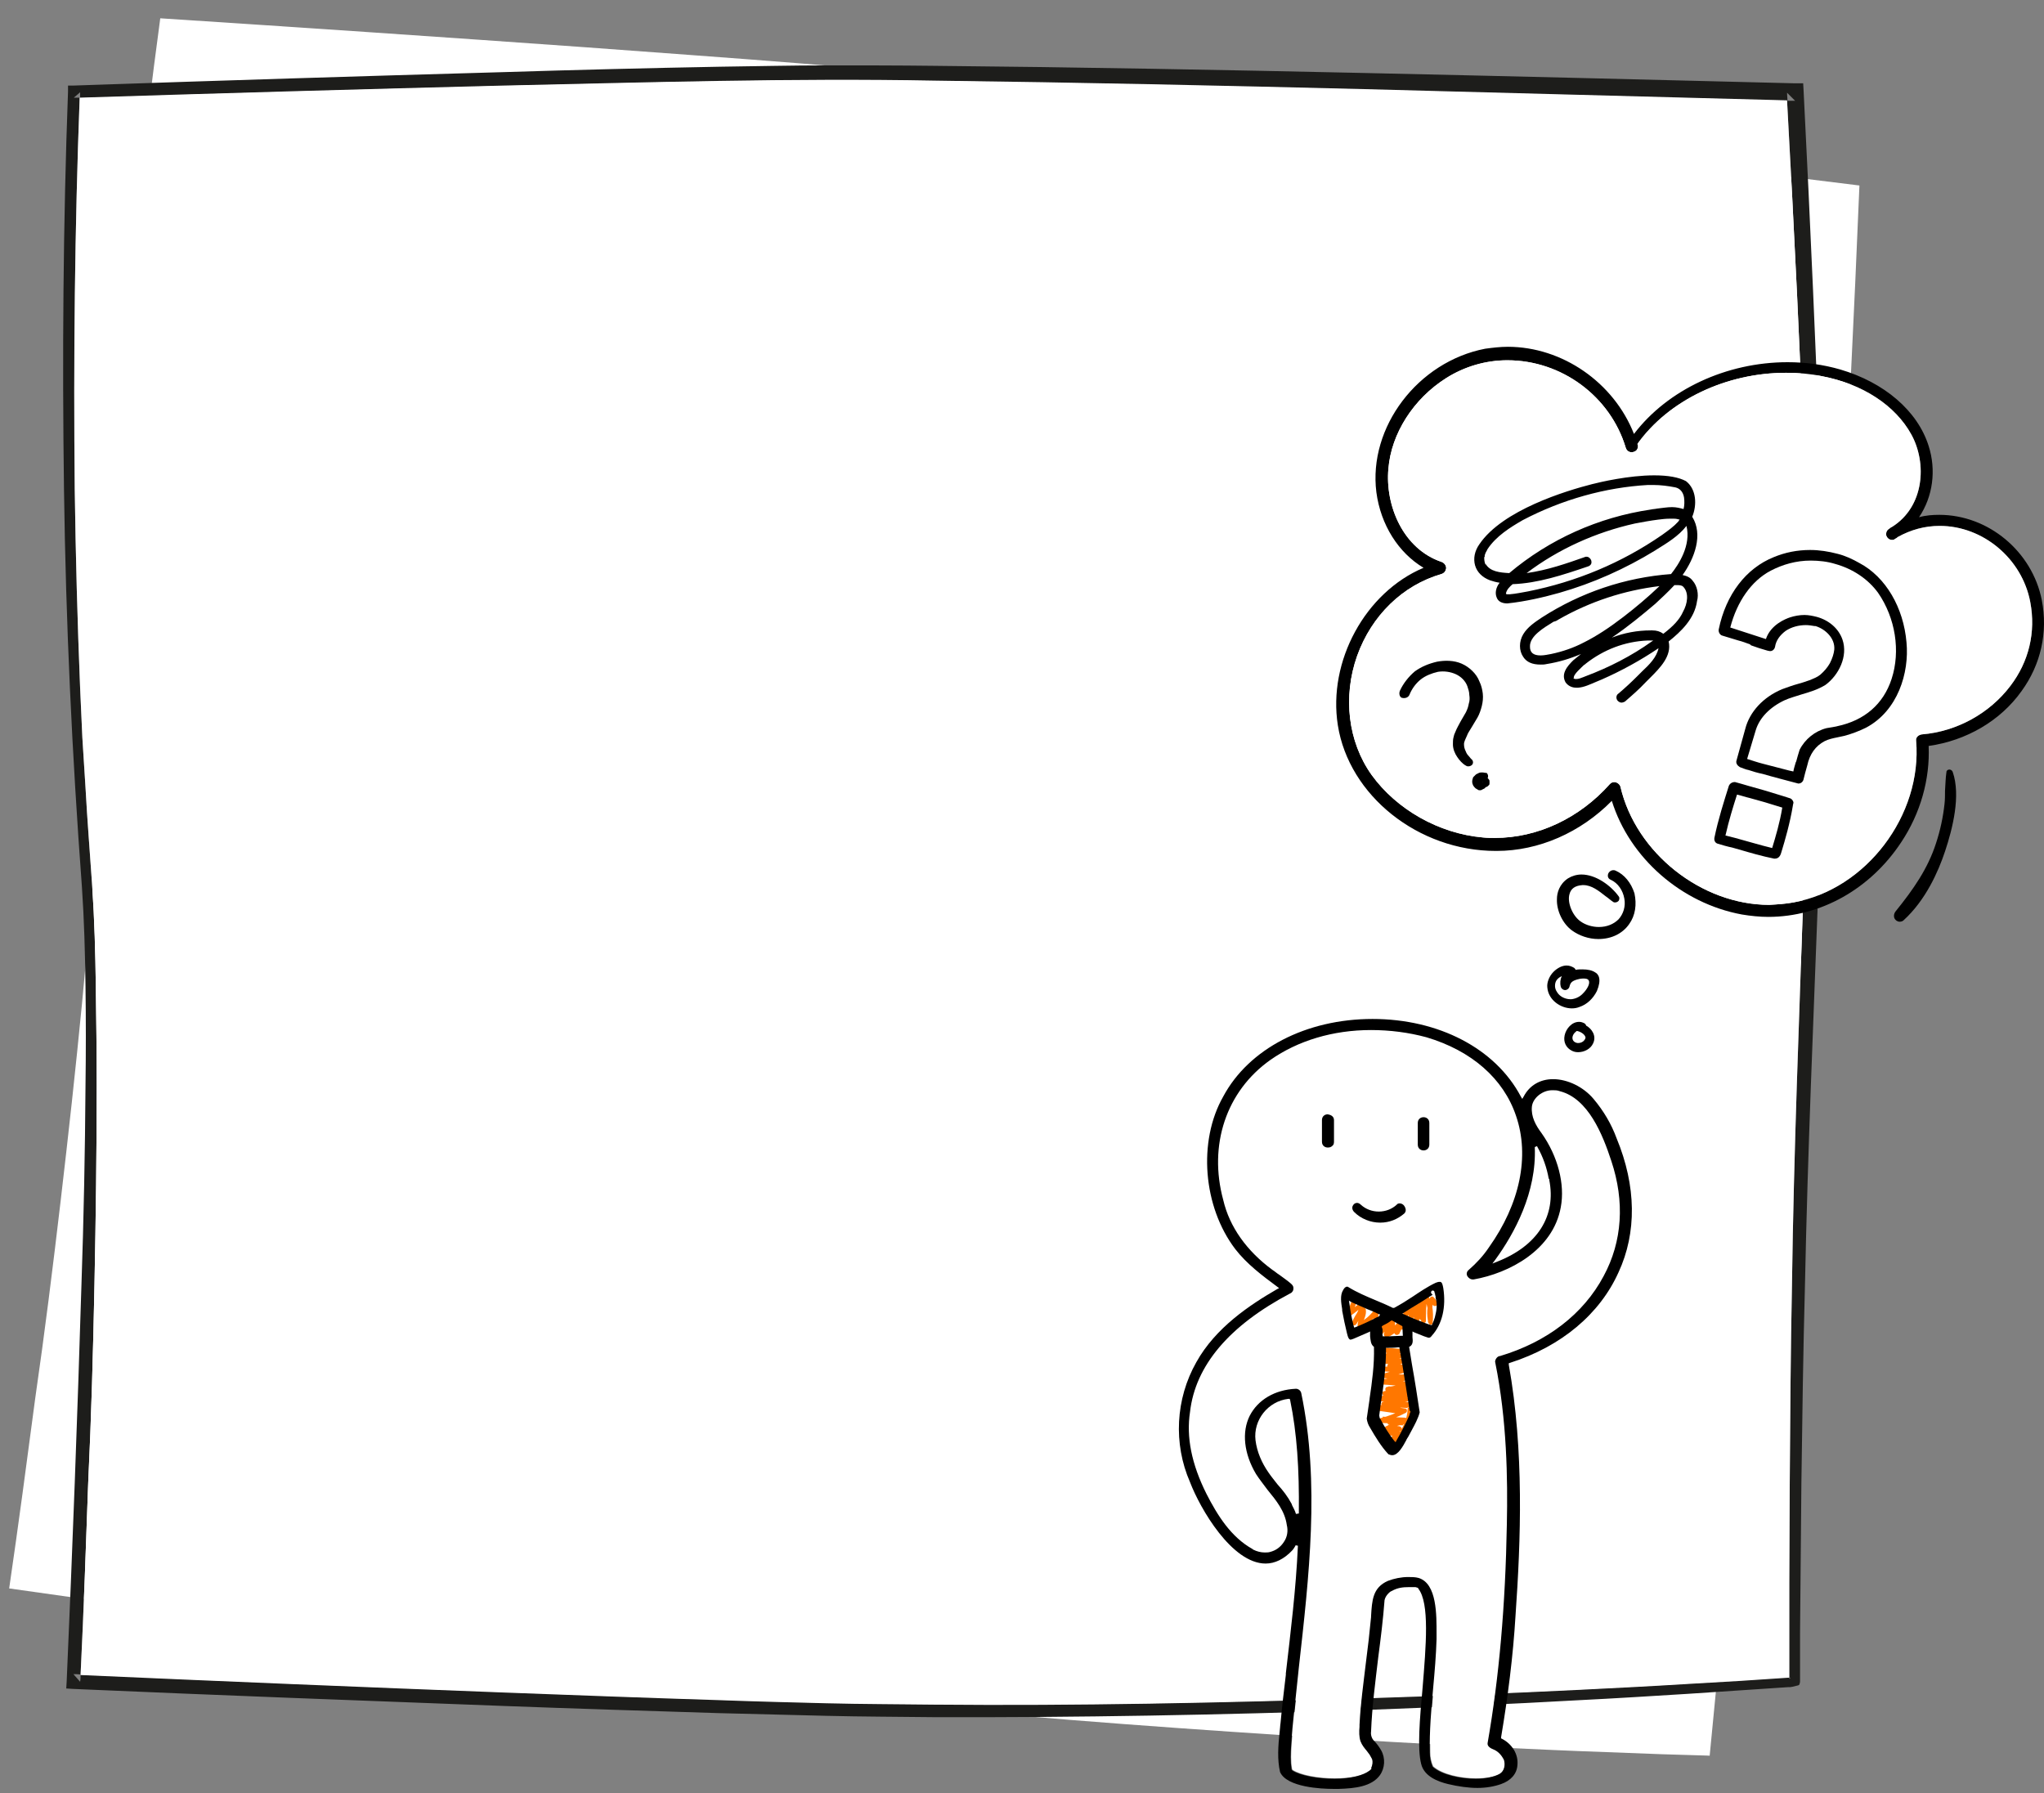 <svg width="456" height="400" viewBox="0 0 456 400" fill="none" xmlns="http://www.w3.org/2000/svg">
<rect x="0" y="0" width="456" height="400" fill="#808080" stroke="none"/>
<path d="M406.97 172.334C405.344 187.046 403.53 201.639 401.606 216.322C397.759 245.688 393.722 274.935 390.471 304.359C388.747 319.061 387.221 333.782 385.695 348.504L383.457 370.591L382.387 381.639L381.857 387.114L381.587 389.901L381.453 391.294L381.414 391.692L381.115 391.663L379.613 391.618L376.607 391.528L370.597 391.348L358.585 390.889C350.574 390.616 342.573 390.243 334.572 389.87C318.569 389.125 302.586 388.18 286.612 387.136C254.664 385.048 222.746 382.662 190.924 379.28C182.971 378.409 175.008 377.638 167.064 376.668C159.121 375.698 151.177 374.728 143.243 373.659C127.366 371.62 111.498 369.481 95.631 367.342C64.393 363.112 33.264 358.793 2.046 354.364C4.12 340.198 5.986 326.112 7.862 311.927C9.975 297.363 11.799 282.67 13.524 267.968C15.249 253.266 16.874 238.554 18.3 223.823C19.013 216.457 19.626 209.082 20.24 201.707C20.853 194.331 21.367 186.947 21.583 179.533C21.798 172.119 21.904 164.795 22.219 157.391L22.592 146.275L23.164 135.179C23.993 120.39 25.011 105.72 26.238 90.969C28.744 61.976 31.856 32.941 35.755 4.082C67.304 6.132 98.744 8.271 130.274 10.52C162.193 12.906 194.14 14.994 225.933 18.675C257.746 22.157 289.53 25.937 321.304 29.816L414.824 41.382C413.632 70.301 412.231 99.301 410.532 128.272C409.613 142.952 408.694 157.632 406.97 172.334Z" fill="white"/>
<path d="M406.276 109.086C405.176 79.486 403.876 49.986 402.376 20.386L402.276 18.586H400.476C368.476 17.786 336.476 16.986 304.476 16.286C272.476 15.586 240.476 14.986 208.476 14.686C200.476 14.586 192.476 14.586 184.476 14.586C176.476 14.586 168.476 14.786 160.476 14.886C144.476 15.186 128.476 15.586 112.476 16.086C80.476 16.986 48.476 17.986 16.476 19.086H15.176V20.386C14.076 49.986 13.876 79.586 14.276 109.186C14.676 138.786 16.076 168.386 18.276 197.886C18.776 205.186 18.976 212.586 19.076 219.986C19.176 227.386 19.176 234.786 19.076 242.186C18.976 256.986 18.676 271.786 18.176 286.486C17.276 315.986 16.176 345.586 14.876 375.086L14.776 376.686L16.376 376.786C48.376 378.186 80.376 379.386 112.376 380.586C128.376 381.186 144.376 381.686 160.376 382.186C168.376 382.386 176.376 382.586 184.376 382.786C192.376 382.986 200.376 382.986 208.376 383.086C240.376 383.186 272.476 382.586 304.476 381.486C320.476 380.886 336.476 380.186 352.476 379.286C360.476 378.886 368.476 378.386 376.476 377.886L388.476 377.086L394.476 376.686L397.476 376.486L398.976 376.386H399.376C399.576 376.386 399.776 376.286 399.976 376.286C400.376 376.186 400.776 376.086 401.176 375.986L401.376 375.886C401.476 375.686 401.576 375.386 401.576 375.086C401.576 374.886 401.576 374.686 401.576 374.586V373.886V372.486V369.686V364.186L401.676 353.086L401.876 330.886C402.076 316.086 402.276 301.286 402.676 286.586C403.276 256.986 404.576 227.486 405.676 197.886C406.176 183.086 406.676 168.286 406.876 153.486C407.276 138.686 406.776 123.786 406.276 109.086ZM403.476 153.486C403.276 168.286 402.876 182.986 402.376 197.786C401.376 227.386 400.176 256.886 399.776 286.486C399.476 301.286 399.376 316.086 399.276 330.886L399.176 353.086V364.186V369.686V372.486V373.886V374.286H399.276C399.376 374.286 399.376 374.386 399.476 374.386C399.376 374.386 399.176 374.486 399.176 374.586V374.686V374.186H398.876L397.376 374.286L394.376 374.486L388.376 374.886L376.376 375.586C368.376 376.086 360.376 376.486 352.376 376.886C336.376 377.686 320.376 378.286 304.376 378.786C272.376 379.786 240.376 380.486 208.376 380.186C200.376 380.086 192.376 380.086 184.376 379.886C176.376 379.686 168.376 379.486 160.376 379.186C144.376 378.686 128.376 378.086 112.376 377.486C80.876 376.286 49.476 374.986 17.976 373.586C17.976 374.086 17.976 374.586 17.876 375.186L16.376 373.486C16.876 373.486 17.476 373.486 17.976 373.586C18.676 359.286 19.176 345.086 19.676 330.786C20.376 316.186 20.776 301.386 21.076 286.586C21.376 271.786 21.576 256.986 21.576 242.186C21.576 234.786 21.476 227.386 21.376 219.986C21.276 212.586 21.076 205.186 20.576 197.786C20.076 190.386 19.476 183.086 19.076 175.686L18.376 164.586L17.876 153.486C17.276 138.686 16.876 123.986 16.676 109.186C16.376 80.086 16.676 50.886 17.776 21.786C17.376 21.786 16.976 21.786 16.476 21.786L17.876 20.586C17.876 20.986 17.876 21.386 17.876 21.886C49.476 20.886 80.976 19.986 112.576 19.186C144.576 18.486 176.576 17.486 208.576 18.086C240.576 18.486 272.576 19.186 304.576 19.986L398.776 22.486C398.776 21.886 398.676 21.286 398.676 20.686L400.476 22.486H398.676C400.276 51.386 401.676 80.386 402.776 109.386C403.276 123.986 403.776 138.686 403.476 153.486Z" fill="#1D1D1B"/>
<path d="M403.476 153.486C403.276 168.286 402.876 182.986 402.376 197.786C401.376 227.386 400.176 256.886 399.776 286.486C399.476 301.286 399.376 316.086 399.276 330.886L399.176 353.086V364.186V369.686V372.486V373.886V374.286H398.876L397.376 374.386L394.376 374.586L388.376 374.986L376.376 375.686C368.376 376.186 360.376 376.586 352.376 376.986C336.376 377.786 320.376 378.386 304.376 378.886C272.376 379.886 240.376 380.586 208.376 380.286C200.376 380.186 192.376 380.186 184.376 379.986C176.376 379.786 168.376 379.586 160.376 379.286C144.376 378.786 128.376 378.186 112.376 377.586C80.876 376.386 49.476 375.086 17.976 373.686C18.676 359.386 19.176 345.186 19.676 330.886C20.376 316.186 20.776 301.386 21.076 286.586C21.376 271.786 21.576 256.986 21.576 242.186C21.576 234.786 21.476 227.386 21.376 219.986C21.276 212.586 21.076 205.186 20.576 197.786C20.076 190.386 19.476 183.086 19.076 175.686L18.376 164.586L17.876 153.486C17.276 138.686 16.876 123.986 16.676 109.186C16.376 80.086 16.676 50.886 17.776 21.786C49.376 20.786 80.876 19.886 112.476 19.086C144.476 18.386 176.476 17.386 208.476 17.986C240.476 18.386 272.476 19.086 304.476 19.886L398.676 22.386C400.276 51.286 401.676 80.286 402.776 109.286C403.276 123.986 403.776 138.686 403.476 153.486Z" fill="white"/>
<path d="M359.584 258.904C357.651 252.996 354.428 244.939 348.09 243.328C347.553 243.221 347.016 243.113 346.587 243.113H346.372C344.223 243.113 342.075 244.939 341.86 246.766C341.645 248.914 342.827 250.847 344.008 252.674C347.661 257.83 349.272 264.06 348.305 269.216C346.587 278.884 336.811 283.932 328.862 285.329C328.755 285.329 328.755 285.329 328.648 285.329C328.11 285.329 327.466 284.899 327.359 284.362C327.251 283.932 327.359 283.503 327.788 283.181C329.507 281.677 331.011 279.958 332.3 278.132C339.175 268.464 341.43 257.83 338.315 248.806C335.522 240.535 328.433 234.305 318.335 231.297C314.253 230.223 310.171 229.686 305.982 229.686C297.496 229.686 289.654 231.942 283.532 236.346C273.649 243.328 269.675 255.252 273.005 267.605C274.508 273.62 278.268 279.099 283.961 283.181C284.391 283.503 284.928 283.932 285.465 284.255C286.325 284.899 287.291 285.651 288.151 286.296C288.365 286.403 288.473 286.618 288.58 286.833C288.688 287.155 288.688 287.477 288.58 287.8C288.473 288.122 288.258 288.337 287.936 288.444C274.294 295.641 266.774 304.557 265.593 314.869C264.626 320.455 265.807 326.47 269.245 333.13C271.716 337.964 274.723 342.798 279.557 345.483L279.665 345.591C280.416 346.021 281.276 346.235 282.243 346.235C282.672 346.235 282.995 346.235 283.424 346.128C284.713 345.806 285.895 345.054 286.539 343.872C287.291 342.691 287.506 341.402 287.184 340.113C286.754 336.997 284.713 334.527 282.887 332.271C281.92 331.197 281.061 330.015 280.309 328.726C277.624 324.215 277.086 319.381 278.913 315.728C280.739 312.076 284.498 309.928 289.225 309.713C289.762 309.713 290.299 310.143 290.406 310.68C294.596 330.875 292.233 351.714 289.869 371.909L289.225 378.031C288.903 381.254 288.473 384.477 288.258 387.807C288.258 388.236 288.151 388.666 288.151 389.203C288.043 391.029 287.936 392.855 288.258 394.574V394.681L288.365 394.789L288.473 394.896C290.192 395.97 293.951 396.722 297.818 396.722C301.471 396.722 304.371 396.078 305.66 394.896C305.767 394.789 305.767 394.681 305.875 394.681H305.982L306.09 394.359H305.982C306.304 393.715 306.304 392.963 306.197 392.318C306.09 391.996 305.875 391.674 305.66 391.351C305.445 391.029 305.23 390.814 305.015 390.492C304.478 389.848 303.941 389.203 303.619 388.344C303.189 387.377 303.297 386.195 303.404 385.121V384.691C303.619 380.072 304.263 375.453 304.801 371.049C305.015 369.223 305.23 367.504 305.445 365.786C305.66 364.067 305.875 362.348 305.982 360.63V360.415C306.197 357.085 306.304 354.077 309.742 352.573C311.138 352.036 312.642 351.714 314.253 351.714C315.005 351.714 315.865 351.821 316.617 351.929C320.806 353.218 320.699 360.2 320.591 364.389V365.571C320.484 369.223 320.161 372.875 319.839 376.42C319.41 381.147 318.98 386.088 319.087 390.922C319.087 391.996 319.302 393.07 319.732 394.037C321.773 395.863 325.962 396.722 329.292 396.722C331.548 396.722 333.481 396.4 334.663 395.648C335.737 395.004 335.952 393.5 335.63 392.533C335.2 391.459 334.341 390.707 333.267 390.17C332.729 390.062 331.87 389.525 331.978 388.773C334.556 374.057 335.952 358.051 336.274 339.898C336.382 329.8 336.274 316.588 333.696 303.912C333.589 303.59 333.696 303.268 333.911 302.946C334.126 302.623 334.341 302.516 334.77 302.409C345.19 299.401 353.461 293.063 357.865 284.577C361.947 276.95 362.592 268.034 359.584 258.904Z" fill="white"/>
<path d="M301.471 290.485C301.149 291.237 300.934 292.096 300.612 292.848C300.504 293.278 301.041 293.708 301.364 293.493C302.33 292.848 303.19 292.096 304.049 291.344C303.727 291.237 303.405 291.237 303.19 291.13C303.297 291.774 302.975 292.526 302.653 293.063C302.223 293.708 301.901 294.352 301.578 294.997C301.471 295.211 301.686 295.534 301.901 295.641C302.115 295.749 302.438 295.641 302.545 295.426C303.19 294.46 303.834 293.493 304.479 292.633C304.156 292.633 303.834 292.526 303.512 292.526C303.619 293.063 303.405 293.6 303.297 294.03C303.082 294.567 302.867 295.104 302.867 295.749C302.867 296.178 303.297 296.393 303.727 296.178C305.231 295.319 306.412 294.245 307.486 292.956C307.164 292.848 306.842 292.741 306.52 292.633C306.412 293.171 306.412 293.6 306.412 294.137C306.412 294.782 307.486 294.782 307.486 294.137C307.486 293.6 307.486 293.171 307.594 292.633C307.594 292.419 307.379 292.204 307.164 292.096C306.949 291.989 306.735 292.204 306.52 292.311C305.66 293.493 304.479 294.46 303.19 295.211C303.512 295.319 303.727 295.534 304.049 295.641C304.049 295.104 304.264 294.46 304.479 293.922C304.694 293.278 304.801 292.741 304.694 292.096C304.586 291.667 303.942 291.559 303.727 291.989C303.082 292.956 302.438 293.922 301.793 294.782C302.115 294.889 302.438 295.104 302.76 295.211C302.975 294.46 303.512 293.815 303.834 293.171C304.264 292.419 304.479 291.667 304.264 290.807C304.156 290.378 303.619 290.27 303.405 290.592C302.653 291.344 301.793 291.989 300.934 292.526C301.149 292.741 301.471 292.956 301.686 293.171C302.008 292.419 302.223 291.559 302.545 290.807C302.653 290.485 302.438 290.27 302.223 290.163C301.793 289.948 301.578 290.163 301.471 290.485Z" fill="#FF7700"/>
<path d="M308.99 294.567C308.346 295.319 307.916 296.178 307.594 297.038C307.487 297.252 307.701 297.575 307.916 297.682C308.131 297.79 308.453 297.682 308.561 297.467C309.205 296.608 309.85 295.856 310.602 295.104C310.279 294.997 309.957 294.997 309.742 294.889C309.957 295.534 309.742 296.393 309.313 296.93C308.883 297.467 309.528 298.112 310.065 297.682C310.602 297.252 311.031 296.501 311.246 295.856C311.354 295.319 310.709 294.997 310.387 295.319C309.957 295.749 309.528 296.178 309.205 296.608C308.883 297.145 308.453 297.682 308.99 298.219C309.098 298.327 309.313 298.434 309.528 298.327C310.817 297.79 311.783 296.93 312.535 295.856C312.213 295.749 311.891 295.641 311.569 295.534C311.569 296.178 311.461 296.715 311.139 297.145C311.461 297.36 311.783 297.467 312.106 297.682C312.535 296.823 312.858 296.071 313.287 295.211C312.965 295.211 312.643 295.104 312.32 295.104C312.32 295.426 312.32 295.856 312.32 296.178C312.643 296.071 312.965 295.963 313.287 295.856C313.287 295.749 313.18 295.749 313.18 295.641C313.18 295.319 312.965 295.104 312.643 295.104C312.32 295.104 312.106 295.319 312.106 295.641C312.106 295.856 312.213 296.178 312.32 296.393C312.643 296.823 313.287 296.608 313.287 296.071C313.287 295.641 313.287 295.104 313.287 294.674C313.18 294.245 312.535 294.137 312.32 294.567C311.891 295.426 311.569 296.178 311.139 297.038C310.817 297.682 311.676 298.112 312.106 297.575C312.535 296.93 312.75 296.178 312.643 295.426C312.643 294.889 311.891 294.674 311.676 295.104C311.139 295.963 310.279 296.715 309.313 297.145C309.528 297.145 309.635 297.252 309.85 297.252C309.957 297.36 309.957 297.36 309.957 297.467C310.065 297.36 310.065 297.252 310.172 297.252C310.279 297.145 310.387 296.93 310.494 296.823C310.709 296.501 311.031 296.178 311.354 295.963C311.031 295.749 310.709 295.641 310.494 295.426C310.387 295.963 310.065 296.501 309.635 296.823C309.85 297.038 310.172 297.36 310.387 297.575C311.139 296.715 311.354 295.534 311.139 294.46C311.031 294.03 310.494 293.922 310.279 294.245C309.528 295.104 308.776 295.963 308.131 296.823C308.453 296.93 308.776 297.145 309.098 297.252C309.313 296.501 309.742 295.856 310.172 295.211C310.387 294.997 310.387 294.674 310.172 294.46C309.528 294.46 309.205 294.352 308.99 294.567Z" fill="#FF7700"/>
<path d="M312.964 292.741C313.072 292.956 313.072 293.171 313.072 293.385C313.072 293.922 313.824 294.137 314.038 293.708C314.361 293.063 314.79 292.311 315.113 291.667C314.79 291.559 314.468 291.452 314.146 291.344C314.253 292.204 314.253 293.063 314.253 293.922C314.253 294.46 315.005 294.674 315.22 294.245C315.65 293.278 316.079 292.204 316.294 291.13C315.972 291.13 315.542 291.022 315.22 291.022C315.327 292.311 315.435 293.493 315.435 294.782C315.435 295.426 316.402 295.534 316.509 294.889C316.831 293.493 317.154 291.989 317.583 290.592C317.261 290.592 316.831 290.485 316.509 290.485C316.509 291.667 316.509 292.956 316.509 294.137C316.831 294.137 317.261 294.137 317.583 294.137C317.583 292.741 317.583 291.344 317.691 289.948C317.368 289.948 316.939 290.055 316.617 290.055C316.939 291.559 317.046 293.171 317.046 294.674C317.368 294.674 317.798 294.674 318.12 294.674C318.12 292.956 318.12 291.237 318.443 289.518C318.335 289.626 318.228 289.733 318.12 289.841C318.12 289.841 318.12 289.841 318.228 289.841C318.12 289.841 318.013 289.841 317.906 289.841C317.906 289.841 317.906 289.841 318.013 289.841C317.906 289.841 317.906 289.733 317.798 289.733C317.906 289.841 318.013 290.055 318.013 290.27C318.12 290.485 318.12 290.7 318.228 290.807C318.335 291.237 318.443 291.774 318.55 292.204C318.657 293.063 318.657 294.03 318.55 294.997C318.872 294.997 319.302 294.889 319.624 294.889C319.195 293.278 319.409 291.559 319.946 290.055C319.624 290.163 319.302 290.163 319.087 290.27C319.302 290.485 319.517 290.7 319.624 291.022C319.839 291.667 320.913 291.344 320.698 290.7C320.484 290.163 320.269 289.841 319.839 289.411C319.517 289.089 319.087 289.303 318.98 289.626C318.335 291.344 318.228 293.278 318.657 295.104C318.765 295.319 318.98 295.534 319.195 295.534C319.517 295.534 319.624 295.319 319.624 294.997C319.732 293.815 319.732 292.633 319.517 291.452C319.409 290.915 319.195 290.378 318.98 289.841C318.765 289.303 318.55 288.659 317.798 288.874C317.583 288.874 317.476 289.089 317.476 289.196C317.154 291.022 317.046 292.848 317.046 294.674C317.046 295.319 318.12 295.319 318.12 294.674C318.12 293.063 318.013 291.344 317.691 289.733C317.691 289.518 317.368 289.303 317.154 289.303C316.831 289.303 316.724 289.518 316.724 289.841C316.617 291.237 316.509 292.633 316.617 294.03C316.617 294.674 317.691 294.674 317.691 294.03C317.691 292.848 317.691 291.559 317.691 290.378C317.691 289.733 316.831 289.626 316.617 290.27C316.187 291.667 315.757 293.063 315.542 294.567C315.865 294.567 316.294 294.674 316.617 294.674C316.617 293.385 316.617 292.096 316.402 290.915C316.294 290.378 315.542 290.163 315.327 290.807C315.005 291.774 314.683 292.741 314.361 293.6C314.683 293.708 315.005 293.815 315.327 293.922C315.327 293.063 315.327 292.204 315.22 291.344C315.22 290.807 314.468 290.592 314.253 291.022C313.931 291.667 313.501 292.419 313.179 293.063C313.501 293.171 313.824 293.278 314.146 293.385C314.146 292.956 314.038 292.633 313.931 292.204C313.501 291.559 312.642 292.204 312.964 292.741Z" fill="#FF7700"/>
<path d="M309.42 301.871C310.387 301.979 311.246 301.979 312.213 302.086C312.213 301.764 312.105 301.334 312.105 301.012C311.246 301.334 310.279 301.657 309.42 301.871C308.775 301.979 308.99 302.838 309.527 302.946C310.387 303.053 311.246 303.053 312.105 303.16C312.105 302.838 311.998 302.409 311.998 302.086C310.816 302.301 309.635 302.516 308.453 303.053C308.023 303.268 307.916 304.02 308.453 304.127C309.957 304.45 311.568 304.342 313.072 304.235C313.072 303.912 312.965 303.483 312.965 303.16C311.89 303.483 310.924 303.912 309.85 304.235C309.42 304.342 309.312 305.201 309.85 305.309C311.139 305.524 312.428 305.739 313.717 305.631C313.717 305.309 313.609 304.879 313.609 304.557C311.998 304.879 310.387 304.987 308.775 304.879C308.131 304.879 308.131 305.953 308.775 305.953C310.279 306.061 311.89 306.168 313.394 306.168C313.394 305.846 313.287 305.416 313.287 305.094C311.783 305.524 310.279 305.953 308.883 306.383C308.453 306.49 308.346 307.35 308.883 307.457C310.494 307.672 312.105 307.779 313.717 307.672C313.609 307.35 313.502 307.028 313.287 306.705C312.857 307.242 311.353 307.242 310.709 307.35C309.85 307.457 308.883 307.672 308.023 307.779C307.379 307.887 307.594 308.746 308.131 308.854C310.064 308.961 311.998 309.176 313.824 309.283C313.717 308.961 313.609 308.639 313.502 308.317C312.213 308.961 310.924 309.283 309.527 309.391C308.883 309.391 308.883 310.465 309.527 310.465C310.924 310.572 312.32 310.572 313.717 310.68C313.717 310.358 313.609 309.928 313.609 309.606C311.998 309.82 310.387 310.143 308.775 310.358C308.131 310.465 308.346 311.432 308.883 311.432C310.601 311.539 312.213 311.647 313.931 311.754C313.824 311.432 313.717 311.109 313.609 310.787C312.857 311.324 311.783 311.217 310.924 311.217C309.957 311.324 308.99 311.432 308.023 311.539C307.379 311.647 307.379 312.506 308.023 312.613C309.85 312.828 311.568 312.936 313.394 312.936C313.394 312.613 313.287 312.184 313.287 311.861C311.676 312.184 310.172 312.506 308.561 312.721C307.916 312.828 308.131 313.795 308.668 313.795C310.494 313.902 312.213 314.01 314.039 314.117C314.039 313.795 314.039 313.365 314.039 313.043C311.676 313.258 309.42 313.365 307.057 313.58C306.52 313.58 306.305 314.547 306.949 314.654C308.99 314.977 310.924 315.191 312.965 315.514C312.965 315.191 312.857 314.869 312.857 314.547C311.353 315.299 309.742 315.943 308.023 316.373C307.379 316.48 307.594 317.447 308.131 317.447C309.742 317.555 311.353 317.555 313.072 317.662C313.072 317.34 313.072 316.91 313.072 316.588C312.105 316.695 311.031 316.803 310.064 316.803C309.42 316.91 309.312 317.877 310.064 317.877C311.031 317.877 312.105 317.984 313.072 317.984C313.072 317.662 312.965 317.232 312.965 316.91C311.676 317.232 310.387 317.662 309.205 318.199C308.668 318.414 308.99 319.166 309.527 319.166C310.387 319.273 311.246 319.381 312.105 319.488C312.105 319.166 311.998 318.736 311.998 318.414C311.139 318.629 310.172 318.844 309.312 319.166C308.668 319.381 308.883 320.133 309.42 320.24C310.172 320.24 310.924 320.347 311.783 320.347C311.676 320.025 311.461 319.81 311.353 319.488C311.139 319.81 310.816 320.133 310.494 320.455C310.279 320.67 310.279 321.207 310.601 321.314C310.924 321.422 311.139 321.529 311.461 321.744C311.353 321.529 311.246 321.314 311.246 321.099C311.353 321.099 311.353 320.992 311.461 320.992C311.568 321.314 311.568 321.637 311.676 321.851C313.717 319.81 314.898 317.232 315.113 314.332C315.113 313.688 314.039 313.688 314.039 314.332C313.931 316.91 312.75 319.273 310.924 321.099C310.601 321.314 310.709 321.959 311.139 321.959C311.676 322.066 312.105 321.851 312.213 321.314C312.213 321.099 312.213 320.777 311.998 320.67C311.676 320.562 311.461 320.455 311.139 320.24C311.139 320.562 311.246 320.777 311.246 321.099C311.676 320.777 311.998 320.348 312.32 319.918C312.535 319.596 312.213 319.166 311.89 319.058C311.139 319.058 310.387 318.951 309.527 318.951C309.527 319.273 309.635 319.703 309.635 320.025C310.494 319.81 311.461 319.596 312.32 319.273C312.965 319.058 312.75 318.307 312.213 318.199C311.353 318.092 310.494 317.984 309.635 317.877C309.742 318.199 309.85 318.521 309.957 318.844C311.031 318.307 312.213 317.877 313.502 317.662C314.146 317.555 313.931 316.588 313.394 316.588C312.428 316.588 311.353 316.48 310.387 316.48C310.387 316.803 310.387 317.232 310.387 317.555C311.353 317.447 312.428 317.34 313.394 317.34C314.039 317.232 314.146 316.266 313.394 316.266C311.783 316.158 310.172 316.158 308.453 316.051C308.453 316.373 308.561 316.803 308.561 317.125C310.279 316.695 311.998 316.051 313.609 315.191C314.039 314.977 313.931 314.225 313.502 314.225C311.461 313.902 309.527 313.688 307.486 313.365C307.486 313.688 307.379 314.117 307.379 314.439C309.742 314.225 311.998 314.117 314.361 313.902C315.006 313.902 315.006 312.828 314.361 312.828C312.535 312.721 310.816 312.613 308.99 312.506C308.99 312.828 309.098 313.258 309.098 313.58C310.709 313.258 312.213 312.936 313.824 312.721C314.469 312.613 314.254 311.647 313.717 311.647C311.891 311.647 310.172 311.539 308.346 311.324C308.346 311.647 308.346 312.076 308.346 312.399C309.527 312.291 310.709 312.184 311.998 312.076C312.857 311.969 313.717 311.969 314.469 311.539C314.898 311.217 314.791 310.572 314.146 310.572C312.428 310.465 310.816 310.358 309.098 310.25C309.098 310.572 309.205 311.002 309.205 311.324C310.816 311.109 312.428 310.787 314.039 310.572C314.683 310.465 314.469 309.498 313.931 309.498C312.535 309.391 311.139 309.391 309.742 309.283C309.742 309.606 309.742 310.035 309.742 310.358C311.353 310.25 312.857 309.928 314.254 309.176C314.791 308.961 314.469 308.209 313.931 308.209C311.998 308.102 310.064 307.887 308.238 307.779C308.238 308.102 308.346 308.531 308.346 308.854C309.527 308.639 310.601 308.531 311.783 308.317C312.535 308.209 313.502 308.209 314.039 307.565C314.361 307.242 314.146 306.598 313.609 306.598C312.105 306.705 310.601 306.598 309.098 306.383C309.098 306.705 309.098 307.028 309.098 307.457C310.601 307.028 312.105 306.598 313.502 306.168C314.146 305.953 313.931 305.094 313.394 305.094C311.89 304.987 310.279 304.879 308.775 304.879C308.775 305.201 308.775 305.631 308.775 305.953C310.494 306.061 312.213 305.846 313.824 305.524C314.469 305.416 314.254 304.449 313.717 304.449C312.535 304.449 311.246 304.342 310.064 304.127C310.064 304.45 310.064 304.772 310.064 305.201C311.139 304.879 312.105 304.45 313.18 304.127C313.717 303.912 313.717 303.053 313.072 303.053C311.676 303.16 310.172 303.16 308.775 302.946C308.775 303.268 308.775 303.59 308.775 304.02C309.957 303.59 311.031 303.268 312.32 303.053C312.965 302.946 312.75 302.086 312.213 301.979C311.139 301.871 310.279 301.871 309.42 301.871C309.527 302.194 309.527 302.516 309.635 302.838C310.601 302.623 311.461 302.409 312.32 301.979C312.857 301.764 312.857 301.012 312.213 300.905C311.246 300.797 310.387 300.797 309.42 300.69C308.775 300.69 308.775 301.764 309.42 301.871Z" fill="#FF7700"/>
<path d="M315.865 354.722C315.973 354.829 315.973 354.829 315.973 354.829L315.865 354.722Z" fill="black"/>
<path d="M360.659 253.963C359.477 250.74 357.758 247.84 355.503 245.154C353.247 242.469 349.702 240.75 346.479 240.75C343.579 240.75 341.216 242.147 339.927 244.617L339.605 245.154L339.282 244.617C333.589 233.875 320.914 227.323 306.197 227.323C291.374 227.323 278.591 233.983 272.897 244.617C267.204 254.607 268.386 269.216 275.583 278.669C278.161 281.999 281.598 284.577 284.928 287.048L285.358 287.37L284.928 287.585C278.806 291.13 271.179 296.178 266.882 303.912C262.263 312.076 261.726 322.066 265.486 330.66C267.741 336.568 274.831 348.814 282.35 348.814C284.391 348.814 286.432 347.847 288.258 345.913C288.581 345.591 288.795 345.161 289.01 344.839V344.732L289.547 344.839V344.946C289.118 354.507 287.936 364.067 286.862 373.305V373.627C286.432 377.172 286.003 380.824 285.68 384.369C285.573 385.014 285.573 385.766 285.465 386.518C285.143 389.525 284.928 392.533 285.573 395.326C287.077 398.763 294.918 399.086 297.389 399.086C297.819 399.086 298.248 399.086 298.678 399.086C302.33 398.978 305.983 398.548 307.809 396.078C308.99 394.467 309.098 392.211 308.131 390.492C307.701 389.74 307.164 388.988 306.52 388.344C305.983 387.807 305.768 386.947 305.875 386.303C306.09 380.717 306.842 375.131 307.486 369.653C308.023 365.571 308.561 361.274 308.883 356.977C308.99 356.44 309.312 355.903 309.742 355.473C309.957 355.259 310.172 355.044 310.494 354.936C311.783 354.184 313.072 354.077 314.254 354.077C314.576 354.077 314.898 354.077 315.328 354.077H315.543H315.65C315.758 354.077 315.972 354.077 316.08 354.184H316.187L316.402 354.292V354.399C318.98 357.622 318.121 367.29 317.369 376.528C316.724 383.51 316.187 390.17 317.047 393.5C317.691 396.293 320.806 397.474 323.062 398.011C325.318 398.548 327.574 398.871 329.615 398.871C331.548 398.871 333.374 398.548 334.878 398.011C337.027 397.259 338.423 395.756 338.53 393.715C338.745 391.351 337.349 389.096 335.093 387.914L334.878 387.807V387.592C336.382 378.676 337.564 369.438 338.101 360.415C339.282 343.55 340.034 323.677 336.597 304.45V304.127L336.919 304.02C348.306 300.368 356.899 293.171 361.088 283.825C365.17 275.017 365.063 264.597 360.659 253.963ZM342.398 255.896L342.935 255.681V255.789C344.224 258.045 345.083 260.515 345.513 262.986H345.62V263.201C347.231 271.257 343.042 277.917 334.019 281.462L332.945 281.892L333.589 281.032C337.886 275.124 342.827 265.994 342.398 255.896ZM289.118 337.749C288.903 336.997 288.581 336.46 288.258 335.816L288.151 335.494C287.292 333.882 286.217 332.486 285.036 331.197C284.391 330.337 283.639 329.478 282.995 328.511C281.491 326.363 280.417 323.892 280.095 321.314C279.557 316.803 282.887 312.613 287.399 312.076H287.721L287.829 312.399C289.333 319.703 289.87 327.652 289.762 337.535V337.642L289.118 337.749ZM357.758 284.684C353.247 293.171 345.083 299.401 334.663 302.516C334.341 302.516 334.019 302.731 333.804 303.053C333.589 303.375 333.482 303.698 333.589 304.02C336.167 316.695 336.382 329.908 336.167 340.005C335.845 358.159 334.449 374.164 331.87 388.881C331.763 389.633 332.622 390.062 333.159 390.277C334.234 390.707 334.986 391.566 335.523 392.64C335.845 393.715 335.63 395.111 334.556 395.756C333.374 396.4 331.441 396.83 329.185 396.83C325.855 396.83 321.666 395.97 319.625 394.144C319.195 393.178 318.98 392.103 318.98 391.029C318.873 386.195 319.302 381.254 319.732 376.528C320.054 372.983 320.377 369.331 320.484 365.678V364.497C320.484 360.307 320.591 353.325 316.51 352.036C315.758 351.821 314.898 351.821 314.146 351.821C312.642 351.821 311.031 352.144 309.635 352.681C306.197 354.184 306.09 357.085 305.875 360.522V360.737C305.66 362.456 305.553 364.174 305.338 365.893C305.123 367.612 304.908 369.331 304.693 371.157C304.156 375.668 303.512 380.287 303.297 384.799V385.229C303.19 386.303 303.19 387.484 303.512 388.451C303.834 389.31 304.371 389.955 304.908 390.599C305.123 390.922 305.338 391.137 305.553 391.459C305.768 391.781 305.875 392.103 306.09 392.426C306.305 393.07 306.197 393.822 305.875 394.467H305.983L305.875 394.789H305.768C305.768 394.896 305.66 394.896 305.553 395.004C304.156 396.078 301.363 396.83 297.711 396.83C293.844 396.83 290.085 396.078 288.366 395.004L288.258 394.896L288.151 394.789V394.681C287.829 392.963 287.936 391.137 288.044 389.31C288.044 388.881 288.151 388.451 288.151 387.914C288.366 384.691 288.795 381.361 289.118 378.139L289.762 372.016C292.018 351.821 294.489 330.875 290.299 310.787C290.192 310.25 289.655 309.82 289.118 309.82C284.391 310.035 280.632 312.291 278.806 315.836C276.979 319.488 277.516 324.322 280.202 328.834C280.954 330.015 281.921 331.197 282.78 332.378C284.714 334.742 286.647 337.105 287.077 340.22C287.399 341.509 287.184 342.905 286.432 343.98C285.68 345.161 284.606 345.913 283.317 346.235C282.995 346.343 282.565 346.343 282.136 346.343C281.276 346.343 280.417 346.128 279.557 345.698L279.45 345.591C274.616 342.905 271.608 338.072 269.138 333.238C265.808 326.578 264.626 320.562 265.486 314.977C266.667 304.664 274.187 295.749 287.829 288.552C288.151 288.444 288.366 288.122 288.473 287.907C288.581 287.585 288.581 287.263 288.473 286.94C288.366 286.725 288.258 286.618 288.044 286.403C287.184 285.651 286.217 285.007 285.358 284.362C284.821 284.04 284.391 283.61 283.854 283.288C278.161 279.099 274.294 273.728 272.897 267.712C269.567 255.466 273.542 243.436 283.425 236.453C289.547 232.157 297.389 229.793 305.875 229.793C310.064 229.793 314.254 230.33 318.228 231.405C328.326 234.412 335.415 240.643 338.208 248.914C341.323 257.937 339.068 268.572 332.193 278.239C330.904 280.173 329.4 281.784 327.681 283.288C327.251 283.61 327.144 284.04 327.251 284.47C327.466 285.007 328.003 285.436 328.54 285.436C328.648 285.436 328.648 285.436 328.755 285.436C336.704 284.04 346.479 278.884 348.198 269.324C349.165 264.167 347.554 257.937 343.901 252.781C342.612 251.062 341.538 249.129 341.753 246.873C341.968 244.939 344.116 243.221 346.265 243.221H346.479C346.909 243.221 347.446 243.221 347.983 243.436C354.321 245.047 357.544 253.103 359.477 259.011C362.485 268.035 361.948 276.95 357.758 284.684Z" fill="black"/>
<path d="M321.988 287.37C321.881 286.833 321.773 286.081 321.344 285.973C321.236 285.973 321.129 285.973 321.129 285.973C320.806 285.973 320.592 286.081 320.269 286.188C318.443 287.048 316.724 288.229 315.113 289.303C313.824 290.163 312.428 291.022 311.031 291.774H310.816H310.709C309.42 291.13 308.131 290.592 306.842 290.055C304.801 289.196 302.76 288.337 300.826 287.155C300.719 287.048 300.612 287.048 300.504 287.048C300.182 287.048 299.86 287.37 299.645 287.8C298.893 288.981 299.215 290.7 299.43 292.096V292.419C299.752 294.137 300.075 295.749 300.504 297.467C300.612 297.897 300.719 298.327 300.934 298.649C301.041 298.756 301.149 298.864 301.256 298.864C301.471 298.864 301.686 298.756 302.008 298.649C303.082 298.219 304.156 297.682 305.231 297.252L305.66 297.038V297.467C305.66 297.682 305.66 297.897 305.66 298.112C305.768 298.971 305.768 299.938 306.52 300.475V300.582C306.627 304.45 306.09 308.317 305.553 311.969V312.076C305.338 313.58 305.123 315.084 304.908 316.48C305.016 317.232 305.231 317.877 305.66 318.521C306.842 320.562 308.131 322.711 309.742 324.429C310.065 324.537 310.279 324.644 310.602 324.644C311.891 324.644 312.965 322.711 313.717 321.314C313.824 320.992 314.039 320.777 314.146 320.562C314.361 320.133 314.684 319.596 314.898 319.166C315.65 317.769 316.402 316.373 316.724 315.084C316.187 311.539 315.65 307.994 315.006 304.449L314.361 300.475L314.576 300.368C315.221 299.938 315.221 299.186 315.113 298.327C315.113 298.004 315.113 297.79 315.113 297.467V297.038L315.543 297.252C316.295 297.575 316.939 297.79 317.691 298.112L318.658 298.434H318.765C318.98 298.434 319.195 298.327 319.41 298.004C321.773 295.426 322.633 291.559 321.988 287.37ZM308.453 295.749C309.098 295.426 309.742 295.104 310.279 294.674L310.494 294.567L310.709 294.674C311.354 294.997 311.998 295.426 312.643 295.749L312.857 295.856L312.965 298.004H312.643C311.783 298.004 310.924 298.112 310.065 298.112C309.635 298.112 309.205 298.112 308.775 298.112H308.453V297.897C308.346 297.575 308.453 297.36 308.453 297.038C308.453 296.715 308.453 296.501 308.346 296.286L308.238 295.963L308.453 295.749ZM302.438 296.071L302.116 296.178L302.008 295.856C301.578 294.245 301.256 292.526 301.041 290.807L300.934 290.163L301.471 290.485C302.653 291.022 303.942 291.559 305.123 292.096C305.983 292.419 306.735 292.741 307.594 293.171L307.916 293.278L307.809 293.385L307.594 293.708L307.057 293.922C305.66 294.674 304.049 295.426 302.438 296.071ZM314.576 315.191C314.576 315.299 314.469 315.406 314.469 315.406V315.514V315.621C313.609 317.555 312.643 319.488 311.568 321.314L311.354 321.744L311.031 321.422C309.85 319.918 308.775 318.199 307.916 316.48L307.809 316.373L307.701 315.836V315.728C307.809 314.977 308.024 313.258 308.024 313.258C308.668 309.283 309.205 305.094 309.205 301.012V300.69H309.527C310.279 300.69 311.031 300.69 311.891 300.582H312.213V300.797C313.18 306.168 313.824 310.572 314.469 314.654L314.576 314.762C314.684 314.869 314.684 314.977 314.576 315.191ZM320.269 293.171C320.162 293.708 320.054 294.137 319.84 294.674C319.732 294.889 319.625 295.211 319.517 295.426L319.41 295.641L318.658 295.426C316.939 294.782 315.113 294.137 313.395 293.278L312.857 293.063L314.898 291.774C316.187 291.022 317.584 290.163 318.873 289.303L319.41 288.981L319.625 288.874C319.195 288.552 319.195 288.229 319.303 288.122L319.517 287.907H319.625C319.84 287.907 320.054 288.014 320.054 288.444L320.162 288.659V288.874L320.269 289.196V289.518C320.592 290.592 320.592 291.881 320.269 293.171Z" fill="black"/>
<path d="M297.603 249.881V254.715C297.603 255.144 297.496 255.466 297.174 255.681C296.959 255.896 296.637 256.004 296.207 256.004C295.562 256.004 294.918 255.574 294.918 254.715V249.881C294.918 249.021 295.562 248.592 296.207 248.592C296.852 248.699 297.603 249.021 297.603 249.881Z" fill="black"/>
<path d="M318.873 250.525V255.359C318.873 256.218 318.228 256.648 317.584 256.648C316.939 256.648 316.295 256.218 316.295 255.359V250.525C316.295 249.666 316.939 249.236 317.584 249.236C318.228 249.236 318.873 249.666 318.873 250.525Z" fill="black"/>
<path d="M307.916 272.761C309.957 272.761 311.783 272.009 313.287 270.72C313.609 270.398 313.716 269.968 313.502 269.431C313.287 268.894 312.857 268.464 312.213 268.464C311.998 268.464 311.676 268.572 311.568 268.786C310.494 269.753 309.097 270.29 307.594 270.29C306.09 270.29 304.693 269.753 303.619 268.786C303.297 268.464 302.975 268.357 302.76 268.357C302.33 268.357 302.008 268.572 301.793 269.001C301.578 269.431 301.686 269.968 302.115 270.398C303.619 271.902 305.767 272.761 307.916 272.761Z" fill="black"/>
<path d="M455.51 133.868C453.361 123.019 443.586 114.855 432.629 114.855C431.125 114.855 429.622 114.963 428.118 115.392C431.233 110.773 431.985 104.865 430.266 99.494C427.795 91.653 420.384 85.315 410.501 82.415C406.741 81.34 402.874 80.803 398.792 80.803C385.15 80.803 372.045 86.926 364.526 96.809C360.014 85.315 348.52 77.366 336.382 77.366C334.663 77.366 332.945 77.581 331.333 77.796C316.295 80.696 305.23 95.305 307.057 109.806C308.023 117.111 311.998 123.341 317.584 126.671C304.586 132.15 296.207 147.51 298.463 161.797C300.934 177.48 316.402 189.834 333.696 189.834H333.911C343.257 189.834 352.602 185.752 359.584 178.662C363.559 191.445 375.16 201.542 388.588 204.013C390.521 204.335 392.562 204.55 394.496 204.55C406.204 204.55 417.268 198.32 424.143 187.9C428.44 181.455 430.588 173.828 430.266 166.416C438.645 165.235 446.272 160.83 450.998 154.17C455.295 148.262 456.906 141.065 455.51 133.868ZM448.527 152.989C443.908 159.112 436.604 163.194 428.762 163.838C428.01 163.946 427.366 164.483 427.473 165.235C428.87 181.885 416.302 198.427 400.081 201.327C398.363 201.65 396.537 201.757 394.71 201.864C379.564 201.864 364.955 190.263 361.518 175.547C361.411 175.01 360.766 174.473 360.122 174.473C359.799 174.473 359.477 174.58 359.155 174.902C352.387 182.529 343.042 186.933 333.482 186.933C332.622 186.933 331.763 186.933 330.796 186.826C321.021 185.966 311.568 180.596 305.982 172.861C300.719 165.449 299.537 155.459 302.76 146.329C305.982 137.306 312.965 130.538 321.558 128.068C322.203 127.853 322.525 127.423 322.632 126.779C322.632 126.134 322.203 125.597 321.666 125.382C312.965 122.482 308.99 112.707 309.742 104.543C310.387 96.701 315.328 88.967 322.632 84.348C326.714 81.77 331.441 80.374 336.275 80.374C348.413 80.374 359.262 88.43 362.7 99.924C362.914 100.568 363.452 100.891 363.989 100.891C364.418 100.891 364.955 100.676 365.17 100.354C365.385 100.031 365.492 99.602 365.385 99.172L365.278 99.065C372.26 89.289 385.043 83.167 398.47 83.167C401.156 83.167 403.841 83.381 406.419 83.918C415.55 85.637 422.854 90.471 426.399 96.916C429.944 103.361 429.299 113.029 422.102 117.541C421.887 117.648 421.673 117.755 421.458 117.97C420.921 118.293 420.706 118.83 420.813 119.474C421.028 120.011 421.458 120.441 422.102 120.441C422.317 120.441 422.532 120.441 422.747 120.226C422.962 120.119 423.176 120.011 423.391 119.796C426.292 118.185 429.407 117.326 432.737 117.326C442.404 117.326 451.105 124.63 452.931 134.298C454.221 141.065 452.609 147.618 448.527 152.989Z" fill="black"/>
<path d="M448.528 152.989C443.909 159.112 436.604 163.194 428.763 163.838C428.011 163.946 427.366 164.483 427.474 165.235C428.87 181.885 416.302 198.427 400.082 201.327C398.363 201.65 396.537 201.757 394.711 201.864C379.565 201.864 364.956 190.263 361.518 175.547C361.411 175.01 360.766 174.473 360.122 174.473C359.8 174.473 359.477 174.58 359.155 174.902C352.388 182.529 343.042 186.933 333.482 186.933C332.623 186.933 331.763 186.933 330.797 186.826C321.021 185.966 311.569 180.596 305.983 172.861C300.719 165.449 299.538 155.459 302.76 146.329C305.983 137.306 312.965 130.538 321.558 128.068C322.203 127.853 322.525 127.423 322.633 126.779C322.633 126.134 322.203 125.597 321.666 125.382C312.965 122.482 308.99 112.707 309.742 104.543C310.387 96.701 315.328 88.967 322.633 84.348C326.715 81.77 331.441 80.374 336.275 80.374C348.413 80.374 359.263 88.43 362.7 99.924C362.915 100.568 363.452 100.891 363.989 100.891C364.419 100.891 364.956 100.676 365.171 100.354C365.385 100.031 365.493 99.602 365.385 99.172L365.278 99.065C372.26 89.289 385.043 83.166 398.47 83.166C401.156 83.166 403.841 83.381 406.419 83.918C415.55 85.637 422.855 90.471 426.399 96.916C429.944 103.361 429.3 113.029 422.103 117.541C421.888 117.648 421.673 117.755 421.458 117.97C420.921 118.293 420.706 118.83 420.814 119.474C421.028 120.011 421.458 120.441 422.103 120.441C422.317 120.441 422.532 120.441 422.747 120.226C422.962 120.119 423.177 120.011 423.392 119.796C426.292 118.185 429.407 117.326 432.737 117.326C442.405 117.326 451.106 124.63 452.932 134.298C454.221 141.065 452.61 147.618 448.528 152.989Z" fill="white"/>
<path d="M360.444 194.238C360.229 194.13 360.122 194.13 359.907 194.13C359.37 194.13 358.833 194.56 358.725 195.097C358.618 195.634 358.833 196.064 359.37 196.279C360.981 197.031 362.055 198.642 362.377 200.468C362.7 202.187 362.163 203.905 361.088 205.087C360.014 206.161 358.51 206.806 356.684 206.806C355.288 206.806 353.784 206.376 352.71 205.624C350.884 204.443 349.595 201.435 350.132 199.501C350.454 198.212 351.421 197.568 353.032 197.46C353.139 197.46 353.139 197.46 353.247 197.46C355.073 197.46 356.684 198.749 358.188 199.931C358.833 200.361 359.37 200.898 359.907 201.22C360.014 201.327 360.229 201.327 360.336 201.327C360.659 201.327 361.088 201.113 361.196 200.79C361.303 200.468 361.303 200.146 361.088 199.931C359.37 197.568 356.04 195.097 352.817 195.097C351.743 195.097 350.669 195.419 349.809 195.956C347.876 197.245 347.339 199.179 347.339 200.575C347.231 203.153 348.628 206.054 350.669 207.558C352.28 208.739 354.428 209.491 356.577 209.491C359.477 209.491 361.948 208.31 363.452 206.161C364.848 204.228 365.17 201.757 364.633 199.286C363.881 196.923 362.377 195.097 360.444 194.238Z" fill="black"/>
<path d="M355.825 216.903C355.18 216.473 354.214 216.259 353.032 216.259C352.495 216.259 351.958 216.259 351.528 216.366C351.421 216.151 351.313 216.044 351.206 215.936C350.669 215.614 350.132 215.399 349.487 215.399C348.52 215.399 347.446 215.936 346.587 216.796C345.62 217.762 345.083 219.159 345.19 220.233C345.405 223.133 348.198 224.96 350.669 224.96C351.313 224.96 351.85 224.852 352.387 224.637C353.999 224.1 355.395 222.811 356.254 221.092C357.329 218.514 356.684 217.333 355.825 216.903ZM348.198 220.126C348.305 220.555 348.735 220.878 349.165 220.878C349.594 220.878 350.024 220.555 350.132 220.126C350.346 219.159 350.776 218.837 351.85 218.514C352.173 218.407 352.71 218.3 353.247 218.3C353.569 218.3 354.214 218.3 354.428 218.729C354.858 219.481 353.891 220.878 353.247 221.522C352.495 222.381 351.528 222.811 350.561 222.919H350.346C349.38 222.919 348.305 222.489 347.661 221.737C347.339 221.307 346.909 220.77 346.909 219.911C346.909 218.622 347.768 218.085 348.413 217.762C348.091 218.514 347.983 219.266 348.198 220.126Z" fill="black"/>
<path d="M434.885 171.68C434.563 171.68 434.24 171.895 434.24 172.217C434.026 173.613 434.026 175.01 433.918 176.406C433.918 177.373 433.918 178.34 433.811 179.306C433.488 182.314 432.844 185.322 431.877 188.222C430.051 193.808 426.936 198.32 422.854 203.368C422.532 203.798 422.424 204.335 422.639 204.872C422.854 205.302 423.284 205.624 423.821 205.624C424.143 205.624 424.465 205.517 424.68 205.302C429.621 200.79 432.414 194.453 433.918 189.941C435.637 184.785 437.463 177.48 435.637 172.217C435.529 171.895 435.207 171.68 434.885 171.68Z" fill="black"/>
<path d="M353.891 228.827C353.783 228.612 353.676 228.397 353.461 228.29C353.031 228.075 352.709 227.967 352.279 227.967C350.668 227.967 349.379 229.471 349.057 230.975C348.734 232.479 349.379 233.768 350.668 234.412C351.098 234.627 351.527 234.735 352.064 234.735C353.461 234.735 354.857 233.983 355.394 232.801C356.254 231.082 355.072 229.471 353.891 228.827ZM351.098 230.653C351.313 230.33 351.527 230.223 351.742 230.008H351.85C352.494 230.116 353.461 230.653 353.676 231.297C353.783 231.512 353.676 231.727 353.461 232.049C353.139 232.479 352.602 232.694 352.064 232.694C351.742 232.694 351.527 232.586 351.313 232.479C350.668 232.049 350.668 231.297 351.098 230.653Z" fill="black"/>
<path d="M425.325 143.321C424.68 135.587 420.706 128.712 414.798 125.597C413.294 124.738 411.683 123.986 409.964 123.556C407.923 123.019 405.882 122.697 403.841 122.697C400.941 122.697 398.255 123.234 395.677 124.308C389.554 126.779 385.043 132.579 383.432 140.421C383.324 141.065 383.754 141.71 384.291 141.817L387.836 142.892C388.695 143.106 389.554 143.429 390.414 143.751L390.629 143.966C391.81 144.395 393.099 144.825 394.281 145.147L394.818 145.255H394.925C395.463 145.255 395.892 144.825 396 144.288C396.214 142.892 397.074 141.71 398.363 140.743C399.652 139.884 401.263 139.454 402.874 139.454C403.519 139.454 404.163 139.562 404.808 139.669H405.023C407.171 140.313 409.427 142.354 409.212 144.932C409.105 145.899 408.782 146.866 408.245 147.94C407.708 148.907 406.956 149.766 406.097 150.518C405.452 151.055 404.593 151.378 403.841 151.7C402.874 152.022 402.015 152.344 401.156 152.559C399.974 152.881 398.793 153.311 397.611 153.741C393.422 155.46 390.306 158.79 389.34 162.657L387.406 169.639C387.191 170.283 387.621 170.82 388.158 171.143C388.803 171.358 389.447 171.68 390.092 171.787C391.058 172.109 392.133 172.432 393.207 172.647C395.785 173.398 398.363 174.043 401.156 174.795H401.263C401.8 174.795 402.23 174.365 402.337 173.936C402.552 172.969 402.874 171.895 403.197 170.713C403.734 168.242 405.023 166.416 407.064 165.342C407.923 164.912 408.89 164.698 409.964 164.483C410.394 164.375 410.931 164.268 411.468 164.16C413.079 163.731 414.798 163.086 416.302 162.334C423.391 158.575 425.97 150.089 425.325 143.321ZM400.726 169.854L400.619 170.068C400.404 170.82 400.189 171.465 400.082 172.109L399.115 171.895C397.181 171.358 395.248 170.928 393.314 170.391C392.025 170.068 390.844 169.639 389.769 169.317L390.414 167.168C390.844 165.772 391.273 164.268 391.703 162.871C392.562 160.079 394.925 157.715 398.148 156.211C399.33 155.674 400.619 155.352 401.908 154.922C403.734 154.385 405.56 153.848 407.279 152.774C410.179 150.626 412.327 146.436 411.038 142.677C410.179 140.206 408.031 138.38 405.345 137.628C404.486 137.413 403.519 137.198 402.552 137.198C401.478 137.198 400.296 137.413 399.33 137.735C398.363 138.058 395.033 139.347 393.959 142.569L386.01 139.991C387.514 134.191 390.736 129.572 395.033 127.316C397.718 125.919 400.726 125.06 403.949 125.06C405.775 125.06 407.708 125.275 409.427 125.812C413.294 126.886 416.731 129.142 418.987 132.257C422.854 137.843 424.036 145.255 421.995 151.485C420.169 157.071 415.98 160.723 409.857 162.012C409.534 162.119 409.212 162.119 408.782 162.227C408.353 162.334 407.923 162.334 407.493 162.442C404.915 163.086 402.66 164.912 401.478 167.276C401.156 168.242 400.941 169.102 400.726 169.854Z" fill="black"/>
<path d="M399.437 178.125C397.504 177.48 395.57 176.943 393.529 176.299C392.347 175.977 391.273 175.654 390.092 175.332C389.125 175.01 388.158 174.795 387.084 174.473H386.977C386.439 174.473 385.902 174.795 385.688 175.332C384.613 178.769 383.324 182.744 382.465 186.933C382.358 187.685 382.787 188.115 383.217 188.222C384.291 188.545 385.365 188.867 386.439 189.082L387.943 189.511C390.521 190.263 393.099 191.015 395.785 191.552C395.892 191.552 396 191.552 396 191.552C396.966 191.552 397.289 190.586 397.396 190.156C398.256 187.363 399.33 183.603 399.974 179.736C399.974 179.521 400.082 179.307 400.082 179.199C400.189 178.877 399.867 178.34 399.437 178.125ZM397.611 180.166C397.074 183.496 396.107 186.718 395.355 189.189C392.67 188.545 389.877 187.685 387.084 186.933L384.936 186.396C385.687 183.066 386.654 179.951 387.514 177.266C388.48 177.48 389.34 177.803 390.307 178.018C392.347 178.555 394.926 179.307 397.611 180.166Z" fill="black"/>
<path d="M377.631 129.572C377.094 128.82 376.342 128.497 375.375 128.283C378.061 124.523 379.994 119.259 377.524 115.285C378.598 112.707 378.49 109.162 376.127 107.336C374.516 106.476 372.153 106.047 369.038 106.047C363.344 106.047 357.007 107.551 355.288 107.98C349.38 109.484 335.201 113.781 330.044 121.408C328.97 122.912 328.648 124.63 329.078 126.134C329.507 127.638 330.689 128.82 332.408 129.464C333.052 129.679 333.804 129.894 334.556 130.001C333.697 131.075 333.482 132.364 333.912 133.331C334.234 134.191 335.093 134.62 336.275 134.62C340.357 134.191 344.439 133.224 347.876 132.257C355.395 130.109 362.592 126.886 369.252 122.804L369.575 122.589C371.83 121.193 374.516 119.582 376.235 117.326C377.309 121.623 374.516 125.919 372.797 128.068C362.592 128.82 352.71 132.15 344.009 137.735C342.398 138.81 340.786 139.884 339.82 141.495C338.853 143.106 338.853 145.147 339.82 146.544C340.572 147.725 341.861 148.262 343.687 148.262C344.116 148.262 344.546 148.262 344.976 148.155C347.661 147.725 350.239 146.973 352.71 145.899C352.173 146.329 351.528 146.866 350.991 147.296C350.347 147.94 349.595 148.692 349.165 149.659C348.735 150.626 348.843 151.485 349.272 152.237C349.81 152.989 350.669 153.419 351.636 153.419C351.743 153.419 351.851 153.419 352.065 153.419C353.462 153.311 354.751 152.667 356.04 152.13C356.47 151.915 356.899 151.807 357.329 151.592C361.733 149.659 366.03 147.296 370.004 144.61C369.575 146.651 367.963 148.262 366.352 149.766C365.922 150.196 365.6 150.518 365.17 150.948C363.881 152.237 362.485 153.526 361.089 154.708C360.551 155.03 360.444 155.782 360.874 156.319C361.089 156.534 361.411 156.749 361.733 156.749C361.948 156.749 362.27 156.641 362.485 156.534C364.096 155.137 365.708 153.741 367.104 152.237C367.426 151.915 367.749 151.592 368.178 151.163C370.327 149.014 373.012 146.329 372.26 143.106C374.946 140.958 378.061 138.058 378.598 134.083C379.027 132.579 378.598 130.646 377.631 129.572ZM351.099 151.055C351.206 150.303 352.71 149.014 353.354 148.37C353.569 148.262 353.677 148.155 353.784 148.048C357.759 144.932 362.485 143.106 367.534 142.892H367.641C367.856 142.892 367.963 142.892 368.178 142.892C368.393 142.892 368.608 142.892 368.823 142.892L368.5 143.106C363.989 146.329 358.94 148.907 353.784 150.841C353.569 150.948 353.462 150.948 353.247 151.055C352.71 151.27 352.173 151.485 351.636 151.485C351.421 151.485 351.313 151.485 351.099 151.378L350.991 151.27C351.206 151.27 351.099 151.163 351.099 151.055ZM347.769 138.165C354.751 134.191 362.27 131.72 370.219 130.753C367.641 133.224 364.956 135.48 362.163 137.628C358.94 140.099 356.147 141.925 353.354 143.321C351.099 144.503 348.628 145.362 346.05 145.899C345.405 146.007 344.546 146.221 343.687 146.221C342.075 146.221 341.323 145.577 341.323 144.288C341.216 141.925 344.331 140.099 346.587 138.702C347.124 138.595 347.446 138.38 347.769 138.165ZM371.078 141.388C370.327 140.851 369.575 140.636 368.608 140.636H368.286C365.278 140.636 362.378 141.173 359.585 142.247C363.237 139.776 366.459 137.091 369.252 134.728C370.649 133.439 372.153 132.042 373.549 130.538H373.657C373.871 130.538 374.086 130.538 374.301 130.538C374.838 130.538 375.268 130.646 375.483 130.861C376.879 132.257 376.449 134.728 375.483 136.446C374.731 138.165 373.334 139.669 371.078 141.388ZM370.756 119.367C361.733 125.597 351.636 129.786 340.894 131.935C339.605 132.15 338.208 132.472 336.812 132.579C336.704 132.579 336.597 132.579 336.382 132.579C336.275 132.579 336.167 132.579 336.167 132.579H336.06V132.472H335.953C336.06 131.613 336.812 130.861 337.456 130.323C343.15 130.109 348.628 128.283 354.321 126.349C354.643 126.242 354.858 126.027 354.966 125.812C355.073 125.597 355.073 125.275 354.966 124.953C354.751 124.523 354.429 124.201 353.891 124.201C353.784 124.201 353.677 124.201 353.462 124.308C349.487 125.704 345.191 127.208 340.572 127.853C347.661 122.482 356.04 118.722 364.741 116.789C366.459 116.466 368.178 116.144 369.897 115.929C370.756 115.822 371.616 115.715 372.475 115.715C372.797 115.715 373.119 115.715 373.442 115.715C373.979 115.715 374.301 115.822 374.731 115.929C374.623 116.037 374.516 116.144 374.408 116.359C373.442 117.433 372.26 118.293 370.756 119.367ZM331.441 126.027C331.226 125.597 331.119 125.06 331.119 124.523C331.119 124.415 331.119 124.308 331.119 124.308L331.226 124.201V124.093C331.226 124.093 331.226 123.986 331.226 123.878C331.333 123.556 331.441 123.234 331.656 122.912L331.763 122.697L331.871 122.482C333.804 119.582 336.919 117.648 339.712 116.037C348.521 111.418 358.188 108.732 367.641 108.195C368.071 108.195 368.5 108.195 368.823 108.195C370.434 108.195 372.153 108.41 373.764 108.732C374.731 108.947 375.483 109.699 375.698 110.988C375.805 111.847 375.805 112.707 375.59 113.566C374.838 113.351 373.979 113.136 373.012 113.136C371.938 113.136 370.756 113.351 369.682 113.459C369.252 113.566 368.715 113.566 368.286 113.674C356.577 115.392 345.62 120.334 336.704 127.853C334.663 127.745 332.408 127.531 331.441 125.812V126.027Z" fill="black"/>
<path d="M312.32 154.063C313.072 152.452 314.254 150.948 315.65 149.766C317.154 148.692 318.766 148.048 320.592 147.618C322.31 147.296 324.351 147.296 326.07 148.048C327.789 148.8 329.4 150.303 330.044 152.022C330.474 152.881 330.689 153.848 330.796 154.708C330.904 155.674 330.796 156.641 330.582 157.5C330.367 158.36 330.044 159.327 329.615 160.079C329.185 160.83 328.755 161.475 328.326 162.227C327.896 162.979 327.466 163.516 327.252 164.16C327.144 164.483 326.929 164.805 326.822 165.127C326.715 165.449 326.607 165.664 326.607 165.987C326.607 166.631 326.715 167.061 327.037 167.705C327.144 168.028 327.359 168.35 327.574 168.565C327.789 168.779 328.004 169.102 328.111 169.209L328.218 169.317C328.648 169.639 328.755 170.176 328.433 170.606C328.111 170.928 327.681 171.035 327.252 170.928C326.607 170.606 326.285 170.283 325.963 169.961C325.64 169.639 325.318 169.209 325.103 168.887C324.566 168.135 324.136 167.061 324.136 166.094C324.136 165.557 324.136 165.02 324.244 164.59C324.351 164.053 324.459 163.731 324.674 163.301C324.996 162.442 325.533 161.582 325.855 160.938L327.037 158.897C327.359 158.252 327.574 157.608 327.681 156.963C327.896 156.319 327.896 155.674 327.789 155.03C327.789 154.385 327.574 153.741 327.359 153.096C326.929 151.915 325.963 150.948 324.781 150.411C323.599 149.874 322.203 149.659 320.806 149.874C319.41 150.196 318.014 150.733 316.939 151.592C315.865 152.452 315.006 153.633 314.469 154.922C314.254 155.567 313.502 155.889 312.75 155.674C312.32 155.567 311.998 154.815 312.32 154.063Z" fill="black"/>
<path d="M330.688 172.324C330.474 172.324 330.151 172.324 329.936 172.432C329.722 172.539 329.507 172.647 329.292 172.754C329.077 172.969 328.862 173.184 328.647 173.398C328.54 173.721 328.433 174.043 328.433 174.365C328.433 174.687 328.54 175.01 328.647 175.225C328.755 175.439 328.97 175.654 329.185 175.869C329.399 175.977 329.507 176.084 329.722 176.191C329.829 176.299 330.044 176.299 330.151 176.299C330.259 176.299 330.474 176.299 330.581 176.191C330.796 176.084 331.011 175.977 331.226 175.869C331.44 175.654 331.548 175.439 331.548 175.225C331.548 175.01 331.655 174.795 331.548 174.58C331.44 174.365 331.44 174.258 331.226 174.043C331.118 173.936 331.011 173.936 330.903 173.828C330.903 173.828 330.796 173.828 330.688 173.721C330.581 173.721 330.581 173.613 330.474 173.613C330.259 173.613 330.044 173.613 329.829 173.613C329.614 173.613 329.507 173.828 329.292 173.936C329.507 173.936 329.399 174.043 329.399 174.15C329.292 174.258 329.292 174.365 329.292 174.58C329.292 174.687 329.292 174.795 329.292 174.902C329.292 175.01 329.292 175.225 329.399 175.332C329.507 175.439 329.614 175.654 329.829 175.762C330.044 175.869 330.366 175.977 330.688 175.869C330.903 175.869 331.118 175.762 331.333 175.762C331.011 175.117 330.688 174.58 330.259 173.936C330.366 173.828 330.366 173.828 330.474 173.721C330.581 173.721 330.688 173.613 330.688 173.613C330.796 173.613 330.903 173.613 331.011 173.613C331.118 173.613 331.226 173.613 331.333 173.613C331.44 173.613 331.548 173.721 331.548 173.721C331.655 173.828 331.655 173.828 331.763 173.936C331.87 174.043 331.87 174.043 331.977 174.15C331.977 174.15 331.977 174.15 331.977 174.043C331.977 174.15 332.085 174.258 332.085 174.258C332.085 174.258 332.085 174.258 332.085 174.15C332.085 174.258 332.085 174.365 332.085 174.473C332.085 174.473 332.085 174.473 332.085 174.365C332.085 174.258 332.085 174.043 331.977 173.936C331.977 173.828 331.87 173.721 331.763 173.613C331.548 173.398 331.226 173.291 331.011 173.291C330.688 173.291 330.474 173.398 330.259 173.613C330.151 173.721 330.151 173.721 330.044 173.828C329.936 174.043 329.936 174.15 329.936 174.365C329.936 174.687 330.044 175.117 330.366 175.332C330.581 175.547 330.903 175.654 331.118 175.654C331.44 175.654 331.763 175.547 331.977 175.332C332.085 175.225 332.085 175.225 332.192 175.117C332.3 175.01 332.3 174.902 332.3 174.687C332.3 174.58 332.3 174.473 332.3 174.365C332.3 174.258 332.3 174.043 332.192 173.936C332.085 173.828 331.977 173.613 331.763 173.506C331.548 173.398 331.226 173.291 330.903 173.398C330.688 173.398 330.474 173.506 330.259 173.506C330.581 174.15 330.903 174.687 331.333 175.332C331.226 175.439 331.226 175.439 331.118 175.547C331.011 175.547 330.903 175.654 330.903 175.654C330.796 175.654 330.688 175.654 330.581 175.654C330.474 175.654 330.366 175.654 330.259 175.654C330.259 175.654 330.259 175.654 330.366 175.654C330.259 175.654 330.151 175.547 330.151 175.547C330.044 175.439 330.044 175.439 329.936 175.332C329.829 175.225 329.829 175.225 329.722 175.117C329.722 175.01 329.614 174.902 329.614 174.902C329.614 174.795 329.614 174.687 329.614 174.58C329.614 174.473 329.614 174.365 329.614 174.258C329.614 174.258 329.614 174.258 329.614 174.365C329.614 174.258 329.722 174.15 329.722 174.15C329.722 174.15 329.722 174.15 329.722 174.258C329.829 174.15 329.829 174.15 329.936 174.043C329.936 174.043 329.936 174.043 329.829 174.15C329.936 174.043 329.936 174.043 330.044 173.936C330.044 173.936 329.936 173.936 329.936 174.043C330.044 174.043 330.151 173.936 330.151 173.936H330.044C330.151 173.936 330.259 173.936 330.366 173.936H330.259C330.366 173.936 330.474 173.936 330.581 173.936H330.474C330.581 173.936 330.688 174.043 330.688 174.043C330.688 174.043 330.581 174.043 330.581 173.936C330.688 174.043 330.688 174.043 330.796 174.15L330.688 174.043C330.796 174.15 330.796 174.15 330.903 174.258C330.903 174.15 330.796 174.15 330.796 174.043C330.796 174.15 330.903 174.258 330.903 174.258C330.903 174.15 330.903 174.15 330.796 174.043C330.796 174.15 330.796 174.258 330.796 174.365C330.796 174.258 330.796 174.258 330.796 174.15C330.796 174.258 330.796 174.365 330.796 174.473C330.796 174.365 330.796 174.365 330.796 174.258C330.796 174.365 330.688 174.473 330.688 174.473C330.688 174.365 330.796 174.365 330.796 174.258C330.688 174.365 330.688 174.365 330.581 174.473C330.688 174.365 330.688 174.365 330.796 174.258C330.688 174.365 330.688 174.365 330.581 174.473C330.688 174.365 330.796 174.365 330.903 174.258C330.796 174.258 330.688 174.365 330.688 174.365C330.796 174.365 330.903 174.258 331.011 174.258C330.903 174.258 330.796 174.258 330.688 174.258C330.796 174.258 330.796 174.258 330.903 174.258C331.226 174.258 331.44 174.15 331.655 173.936C331.87 173.721 331.977 173.398 331.977 173.184C331.977 172.861 331.87 172.647 331.655 172.432C331.226 172.432 331.011 172.324 330.688 172.324Z" fill="black"/>
</svg>
